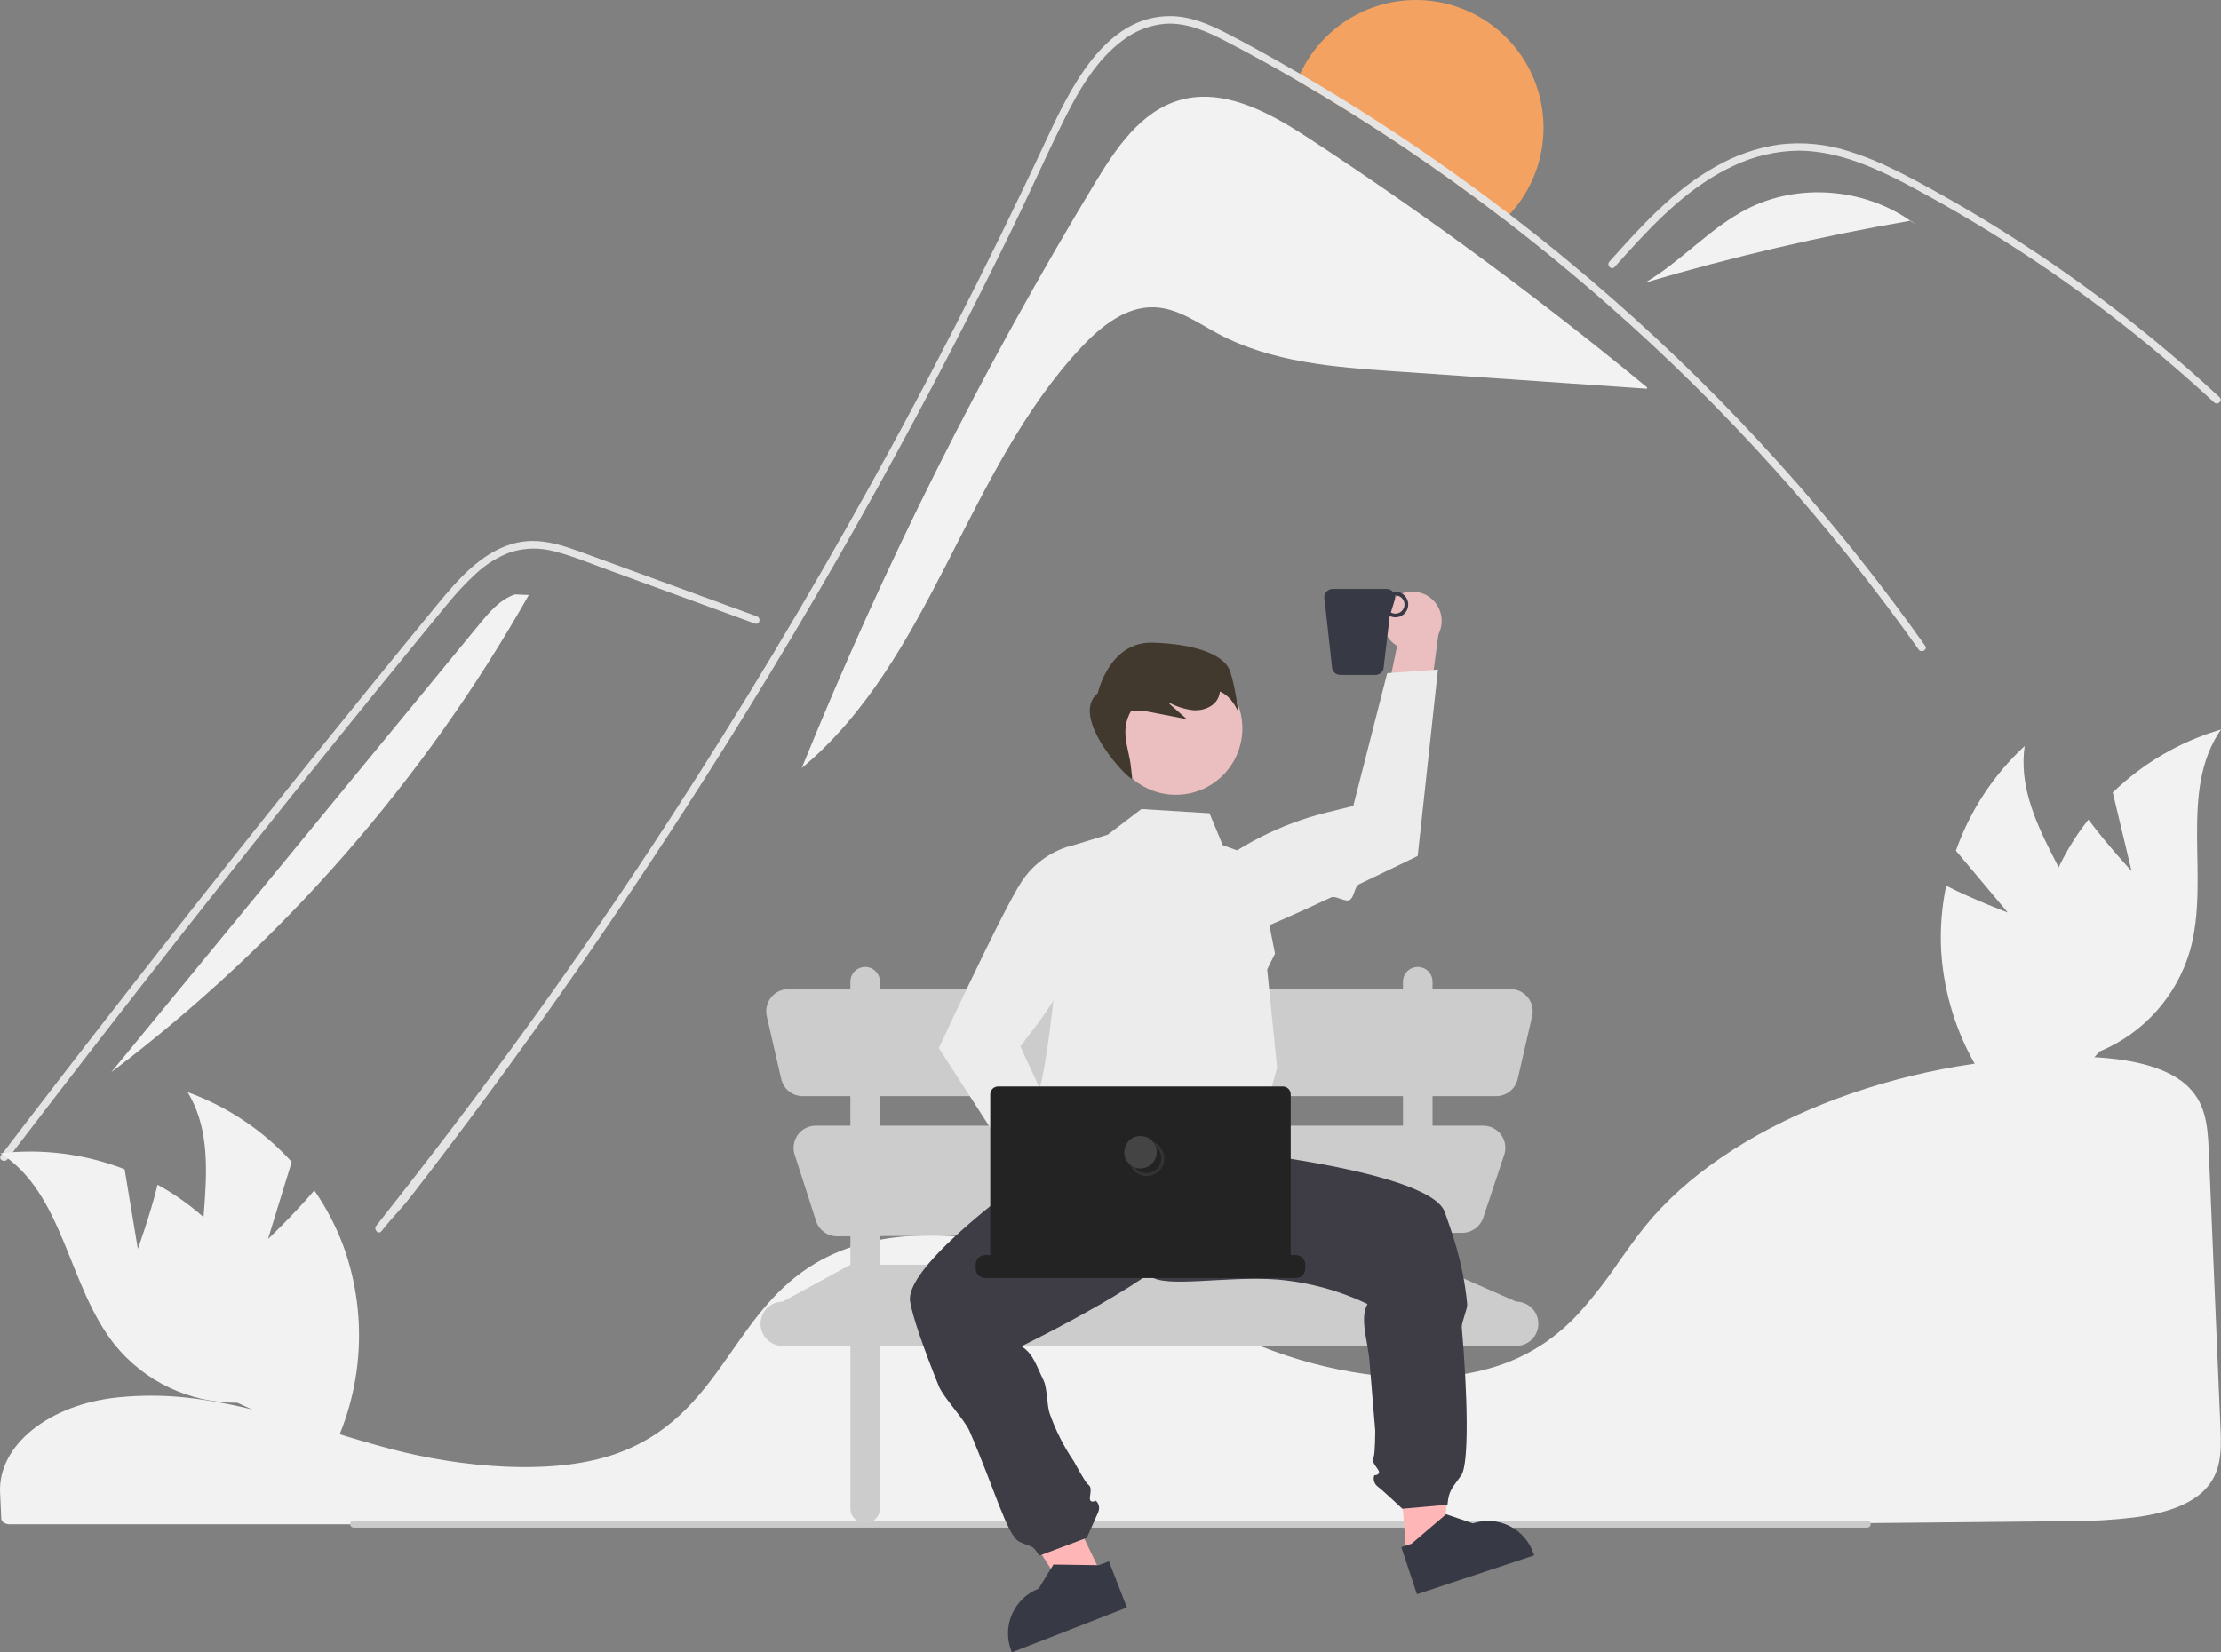 <svg width="555" height="413" viewBox="0 0 555 413" fill="none" xmlns="http://www.w3.org/2000/svg">
<rect x="0" y="0" width="555" height="413" fill="#808080" stroke="none"/>
<g clip-path="url(#clip0_15_35)">
<path d="M37.811 348.854C35.143 348.854 32.47 348.98 29.859 349.236L29.479 349.273C12.161 351.035 -0.505 361.26 0.016 373.058L0.116 375.191C0.183 376.539 0.253 377.989 0.312 379.598C0.343 380.391 1.283 381 2.453 381H428.42C458.453 380.79 488.376 380.526 517.355 380.214C522.794 380.227 528.228 379.903 533.627 379.244C541.68 378.146 547.269 375.971 550.716 372.594H550.718C555.004 368.406 555.139 363.132 554.88 357.173C554.352 345.142 553.828 332.502 553.305 319.901C552.844 308.795 552.384 297.719 551.925 287.115C551.641 280.822 551.009 275.267 546.142 271.022C540.866 266.431 531.243 264.104 517.542 264.104C517.376 264.104 517.212 264.103 517.044 264.104C474.104 264.28 431.558 281.279 411.173 306.403C408.826 309.296 406.639 312.393 404.523 315.389C401.431 319.988 398.018 324.363 394.31 328.482C392.25 330.702 389.992 332.729 387.563 334.537C387.397 334.669 387.208 334.81 387.008 334.944C386.549 335.287 386.07 335.619 385.603 335.914C382.902 337.715 380.018 339.225 376.999 340.418L376.697 340.534C376.47 340.628 376.224 340.721 375.978 340.807C374.238 341.449 372.464 341.995 370.664 342.442C362.894 344.413 354.058 344.886 344.404 343.845C335.487 342.852 326.721 340.796 318.293 337.719C309.353 334.467 300.985 330.411 292.892 326.489C289.338 324.766 285.661 322.984 281.989 321.296C281.299 320.979 280.62 320.668 279.931 320.358C275.447 318.345 271.381 316.683 267.502 315.277C257.972 311.796 248.002 309.67 237.881 308.961C227.202 308.288 217.791 309.557 209.916 312.726C207.729 313.604 205.614 314.653 203.591 315.863C194.263 321.44 188.513 329.67 182.953 337.629C176.036 347.529 168.884 357.767 154.761 363.074C138.464 369.203 114.676 366.657 97.847 362.228C92.555 360.836 87.271 359.234 82.16 357.684C80.095 357.058 78.03 356.436 75.963 355.819C71.9 354.612 68.576 353.686 65.5 352.906L64.528 352.657C63.986 352.521 63.445 352.386 62.893 352.257C59.24 351.374 55.838 350.679 52.488 350.132L51.696 349.999C50.107 349.758 48.621 349.558 47.163 349.389L46.581 349.323C43.669 349.008 40.741 348.851 37.811 348.854Z" fill="#F2F2F2"/>
<path d="M87.497 380.943C87.496 380.709 87.589 380.485 87.754 380.319C87.918 380.153 88.143 380.059 88.377 380.058H466.584C466.818 380.059 467.041 380.153 467.206 380.318C467.37 380.484 467.462 380.707 467.462 380.941C467.462 381.174 467.37 381.398 467.206 381.563C467.041 381.729 466.818 381.822 466.584 381.823H88.377C88.144 381.822 87.92 381.73 87.756 381.565C87.591 381.4 87.498 381.177 87.497 380.943Z" fill="#CACACA"/>
<path d="M385.712 31.901C385.725 39.94 382.69 47.685 377.219 53.574C376.804 54.026 376.366 54.464 375.922 54.886C359.436 42.196 342.145 30.587 324.159 20.131C324.382 19.568 324.619 19.012 324.878 18.463C327.939 11.874 333.157 6.527 339.669 3.306C346.181 0.085 353.597 -0.816 360.691 0.751C367.785 2.318 374.132 6.26 378.682 11.924C383.232 17.588 385.712 24.636 385.712 31.901Z" fill="#F4A261"/>
<path d="M411.586 96.831L411.556 97.165C390.574 95.719 369.595 94.272 348.617 92.821C333.461 91.776 317.778 90.59 304.385 83.415C299.301 80.695 294.35 77.063 288.584 76.811C281.432 76.492 275.191 81.496 270.285 86.714C241.283 117.607 232.886 164.844 200.349 191.98C220.87 141.371 245.37 92.469 273.62 45.732C278.838 37.097 285.026 27.877 294.713 25.06C303.955 22.37 313.412 26.298 321.921 31.338C323.744 32.42 325.523 33.554 327.242 34.681C340.354 43.264 353.25 52.176 365.931 61.416C381.503 72.749 396.721 84.554 411.586 96.831Z" fill="#F2F2F2"/>
<path d="M479.446 162.354C457.019 130.696 430.963 101.772 401.81 76.174C393.428 68.806 384.798 61.711 375.922 54.886C359.436 42.197 342.145 30.587 324.159 20.131C318.26 16.707 312.291 13.418 306.253 10.266C301.561 7.827 296.566 5.596 291.156 5.945C287.37 6.268 283.754 7.659 280.727 9.955C274.079 14.809 269.677 22.392 266.053 29.619C262.88 35.956 259.923 42.419 256.907 48.846C255.625 51.581 254.342 54.308 253.016 57.021C248.391 66.523 243.657 75.974 238.815 85.372C232.575 97.484 226.154 109.503 219.552 121.432C205.685 146.507 191.052 171.13 175.654 195.301C153.019 230.826 128.803 265.275 103.006 298.647C99.841 302.731 98.536 303.68 95.327 307.734C94.586 308.683 93.267 307.349 94.001 306.407C120.764 272.579 144.066 240.618 167.56 204.432C185.274 177.148 202.014 149.259 217.781 120.765C222.843 111.626 227.799 102.43 232.649 93.177C240.498 78.197 248.075 63.077 255.38 47.815C257.307 43.798 259.214 39.766 261.102 35.719C267.098 22.874 275.828 3.773 292.69 4.032C297.648 4.107 302.251 6.115 306.594 8.339C311.019 10.614 315.362 13.031 319.697 15.484C321.432 16.462 323.159 17.456 324.878 18.464C331.689 22.422 338.399 26.545 345.008 30.834C356.036 37.987 366.773 45.567 377.219 53.575C382.177 57.377 387.061 61.266 391.871 65.241C422.053 90.213 449.191 118.651 472.724 149.968C475.563 153.741 478.342 157.556 481.062 161.413C481.759 162.398 480.136 163.332 479.446 162.354Z" fill="#E4E4E4"/>
<path d="M403.479 66.74C404.459 65.647 405.433 64.555 406.419 63.463C414.195 54.862 422.539 46.362 433.217 41.431C438.308 39.006 443.867 37.718 449.506 37.655C455.334 37.674 461.032 39.203 466.418 41.344C468.964 42.361 471.455 43.516 473.907 44.745C476.709 46.156 479.462 47.66 482.201 49.177C487.344 52.023 492.42 54.994 497.429 58.089C507.396 64.249 517.05 70.88 526.393 77.98C531.236 81.662 535.979 85.466 540.622 89.389C544.941 93.034 549.172 96.777 553.316 100.617C554.202 101.435 555.525 100.112 554.639 99.294C553.547 98.277 552.442 97.266 551.337 96.267C548.217 93.446 545.047 90.679 541.826 87.966C535.954 83.011 529.929 78.246 523.753 73.674C514.148 66.559 504.213 59.926 493.947 53.777C488.817 50.706 483.616 47.764 478.345 44.951C476.753 44.103 475.143 43.273 473.514 42.486C469.818 40.622 465.978 39.059 462.031 37.811C456.44 36.002 450.524 35.421 444.688 36.108C439.052 36.927 433.623 38.806 428.686 41.644C418.202 47.504 410.07 56.566 402.156 65.41C401.357 66.309 402.674 67.638 403.479 66.74Z" fill="#E4E4E4"/>
<path d="M188.655 155.864L163.532 146.674L151.058 142.111C146.995 140.625 142.942 138.933 138.743 137.869C135.093 136.827 131.218 136.876 127.596 138.011C124.366 139.207 121.409 141.04 118.902 143.401C116.34 145.76 113.957 148.306 111.771 151.017C109.055 154.281 106.379 157.579 103.692 160.867C92.599 174.433 81.579 188.059 70.631 201.744C59.684 215.428 48.81 229.17 38.009 242.971C27.181 256.805 16.429 270.698 5.75 284.648C4.442 286.357 3.135 288.066 1.829 289.777C1.108 290.722 -0.519 289.79 0.213 288.832C10.97 274.742 21.802 260.709 32.709 246.734C43.643 232.726 54.653 218.777 65.738 204.887C76.823 190.998 87.982 177.169 99.217 163.4C102.016 159.97 104.819 156.543 107.628 153.121C109.996 150.233 112.338 147.315 114.937 144.628C119.706 139.695 125.664 135.336 132.796 135.218C136.989 135.148 141.048 136.479 144.944 137.889C149.144 139.408 153.334 140.956 157.529 142.491L182.828 151.745L189.153 154.058C190.275 154.469 189.79 156.279 188.655 155.864Z" fill="#E4E4E4"/>
<path d="M436.523 52.253C449.29 45.691 465.641 46.977 477.373 55.175C454.995 59.036 432.861 64.202 411.086 70.647C420.128 65.348 427.202 57.045 436.523 52.253Z" fill="#F2F2F2"/>
<path d="M477.499 55.152L479.956 57.15C479.125 56.451 478.261 55.795 477.373 55.175C477.415 55.168 477.457 55.16 477.499 55.152Z" fill="#F2F2F2"/>
<path d="M119.848 155.955C122.321 152.944 124.995 149.792 128.694 148.569L132.147 148.706C105.858 195.164 70.351 235.759 27.808 267.998C58.488 230.651 89.168 193.303 119.848 155.955Z" fill="#F2F2F2"/>
<path d="M378.885 325.347L357.972 316.12V308.188L365.425 308.146C366.582 308.139 367.707 307.771 368.644 307.092C369.58 306.413 370.28 305.458 370.646 304.36L375.882 288.652C376.159 287.82 376.235 286.933 376.103 286.066C375.97 285.199 375.634 284.376 375.121 283.664C374.608 282.952 373.933 282.373 373.153 281.973C372.372 281.573 371.507 281.365 370.63 281.365H357.972V273.983H373.863C375.115 273.983 376.331 273.558 377.311 272.778C378.291 271.998 378.977 270.908 379.258 269.687L382.864 254.001C383.05 253.19 383.051 252.347 382.867 251.535C382.683 250.724 382.318 249.964 381.799 249.313C381.281 248.661 380.622 248.135 379.872 247.774C379.123 247.412 378.301 247.225 377.468 247.225H357.972V245.379C357.972 244.4 357.583 243.462 356.891 242.769C356.199 242.077 355.26 241.688 354.282 241.688C353.303 241.688 352.364 242.077 351.672 242.769C350.98 243.462 350.591 244.4 350.591 245.379V247.225H219.883V245.379C219.883 244.4 219.494 243.462 218.802 242.769C218.11 242.077 217.171 241.688 216.192 241.688C215.213 241.688 214.275 242.077 213.582 242.769C212.89 243.462 212.502 244.4 212.502 245.379V247.225H197.003C196.171 247.225 195.349 247.412 194.599 247.774C193.85 248.135 193.191 248.661 192.673 249.313C192.154 249.964 191.789 250.724 191.605 251.535C191.421 252.347 191.422 253.19 191.608 254.001L195.214 269.687C195.495 270.908 196.181 271.998 197.161 272.778C198.141 273.558 199.356 273.983 200.609 273.983H212.502V281.365H203.842C202.969 281.365 202.109 281.571 201.331 281.967C200.554 282.362 199.881 282.936 199.367 283.642C198.853 284.347 198.514 285.164 198.376 286.025C198.237 286.887 198.305 287.769 198.573 288.599L203.917 305.185C204.277 306.305 204.986 307.281 205.939 307.971C206.892 308.661 208.04 309.03 209.217 309.023L212.502 309.005V316.12L195.586 325.347C194.859 325.347 194.14 325.49 193.468 325.769C192.796 326.047 192.186 326.455 191.672 326.969C191.158 327.483 190.75 328.093 190.472 328.765C190.194 329.437 190.051 330.156 190.051 330.883C190.051 332.352 190.634 333.76 191.672 334.798C192.71 335.836 194.118 336.42 195.586 336.42H212.502V377.019C212.502 377.998 212.89 378.937 213.582 379.629C214.275 380.321 215.213 380.71 216.192 380.71C217.171 380.71 218.11 380.321 218.802 379.629C219.494 378.937 219.883 377.998 219.883 377.019V336.42H350.591V377.019C350.591 377.998 350.98 378.937 351.672 379.629C352.364 380.321 353.303 380.71 354.282 380.71C355.26 380.71 356.199 380.321 356.891 379.629C357.583 378.937 357.972 377.998 357.972 377.019V336.42H378.885C380.354 336.42 381.762 335.836 382.8 334.798C383.838 333.76 384.421 332.352 384.421 330.883C384.421 330.156 384.278 329.437 384 328.765C383.722 328.093 383.314 327.483 382.8 326.969C382.286 326.455 381.676 326.047 381.004 325.769C380.332 325.49 379.612 325.347 378.885 325.347ZM219.883 273.983H350.591V281.365H219.883V273.983ZM219.883 316.12V308.963L350.591 308.229V316.12H219.883Z" fill="#CCCCCC"/>
<path d="M66.979 309.686L72.897 290.412C65.776 282.574 56.85 276.594 46.894 272.989C56.621 289.106 47.196 310.129 51.123 328.54C52.392 334.272 54.935 339.646 58.563 344.262C62.191 348.878 66.811 352.619 72.081 355.207L81.062 366.335C85.77 358.109 88.639 348.959 89.471 339.518C90.303 330.076 89.078 320.566 85.881 311.644C84.038 306.656 81.574 301.92 78.548 297.548C73.211 303.822 66.979 309.686 66.979 309.686Z" fill="#F2F2F2"/>
<path d="M34.438 312.149L31.139 292.258C21.271 288.419 10.615 287.047 0.096 288.261C15.989 298.348 16.929 321.369 28.654 336.095C32.347 340.66 37.019 344.335 42.325 346.849C47.63 349.362 53.434 350.65 59.305 350.615L72.305 356.57C72.851 347.108 71.338 337.639 67.873 328.817C64.407 319.996 59.069 312.03 52.229 305.47C48.355 301.828 44.038 298.688 39.379 296.124C37.401 304.12 34.438 312.149 34.438 312.149Z" fill="#F2F2F2"/>
<path d="M501.708 228.083L488.762 212.625C492.276 202.636 498.175 193.655 505.947 186.463C503.25 205.094 520.107 220.799 523.645 239.288C524.704 245.063 524.45 251.003 522.902 256.666C521.354 262.33 518.552 267.572 514.702 272.006L510.754 285.75C503.219 280.001 497.019 272.688 492.582 264.312C488.145 255.937 485.576 246.699 485.053 237.235C484.812 231.923 485.241 226.602 486.33 221.397C493.686 225.103 501.708 228.083 501.708 228.083Z" fill="#F2F2F2"/>
<path d="M532.646 217.7L527.953 198.091C535.552 190.718 544.837 185.311 555 182.34C544.278 197.812 552.362 219.387 547.283 237.514C545.656 243.155 542.78 248.358 538.869 252.737C534.958 257.116 530.112 260.558 524.689 262.809L515.026 273.35C510.845 264.844 508.558 255.532 508.321 246.057C508.085 236.582 509.906 227.168 513.658 218.464C515.811 213.602 518.568 209.03 521.864 204.857C526.795 211.455 532.646 217.7 532.646 217.7Z" fill="#F2F2F2"/>
<path d="M277.094 397.319L268.59 401.422L248.72 370.572L261.27 364.517L277.094 397.319Z" fill="#FFB6B6"/>
<path d="M278.053 273.151L270.495 284.555C270.495 284.555 225.555 314.317 227.431 325.389C228.087 329.261 230.939 337.408 234.607 346.487C235.734 349.276 241.03 354.821 242.271 357.69C248.538 372.173 251.658 383.761 254.668 385.312C258.01 387.044 257.668 385.67 259.716 388.829L271.574 384.382C271.574 384.382 273.421 380.235 274.339 378.182C275.256 376.128 273.817 375.106 273.817 375.106C273.817 375.106 272.077 376.034 272.379 374.085C272.681 372.135 272.577 371.52 271.858 371.009C271.139 370.498 268.355 365.275 268.355 365.275C265.815 361.546 263.774 357.501 262.283 353.243C261.621 351.374 261.687 346.897 260.8 345.089C258.932 341.282 258.271 338.472 255.253 336.492C255.253 336.492 293.25 318.03 296.815 309.201C300.381 300.371 296.712 271.254 296.712 271.254L278.053 273.151Z" fill="#3E3D46"/>
<path d="M281.603 401.8L252.848 413L252.706 412.636C251.55 409.668 251.621 406.361 252.902 403.445C254.183 400.528 256.571 398.24 259.539 397.084L259.54 397.084L263.24 391.053L274.592 391.221L277.102 390.243L281.603 401.8Z" fill="#373945"/>
<path d="M348.686 352.405L362.58 351.353L360.849 388.009L351.434 388.721L348.686 352.405Z" fill="#FFB6B6"/>
<path d="M272.332 283.236C269.137 269.167 278.14 311.118 287.479 318.961C291.15 322.046 306.521 318.853 319.246 319.826C327.043 320.491 334.656 322.559 341.718 325.931C339.688 329.63 341.812 335.151 342.207 340.115C342.927 349.17 343.653 357.497 343.653 357.497C343.653 357.497 343.646 363.415 343.25 364.204C342.855 364.993 343.051 365.585 344.233 367.164C345.415 368.744 343.442 368.742 343.442 368.742C343.442 368.742 342.651 370.319 344.425 371.702C346.198 373.085 350.409 377.113 350.409 377.113L361.702 376.11C362.028 372.359 363.002 371.866 365.141 368.767C367.176 365.835 366.71 348.24 365.276 331.724C365.179 330.605 366.74 327.083 366.634 325.979C365.575 314.897 362.453 307.216 361.077 303.07C360.127 300.209 355.566 297.742 349.402 295.663C348.461 295.346 347.483 295.038 346.475 294.739C329.476 289.696 303.889 287.219 303.889 287.219L289.898 274.774L272.332 283.236Z" fill="#3E3D46"/>
<path d="M350.168 386.709L352.725 385.86L361.358 378.487L368.055 380.769L368.056 380.769C371.079 379.765 374.377 380.004 377.225 381.432C380.072 382.86 382.236 385.361 383.24 388.384L383.363 388.755L354.076 398.48L350.168 386.709Z" fill="#373945"/>
<path d="M285.226 202.225L276.821 208.625L266.685 211.74C266.685 211.74 262.495 270.687 258.719 274.463C254.943 278.239 258.348 278.341 257.59 283.246C256.831 288.151 254.987 298.206 254.987 298.206C280.473 311.698 302.445 312.06 320.094 296.272C320.32 295.296 320.205 294.271 319.769 293.369C319.333 292.466 318.601 291.74 317.695 291.31C314.411 289.567 320.723 281.432 318.039 280.071C315.355 278.711 319.13 266.911 319.13 266.911L316.653 242.292L318.61 238.356L313.835 214.276L305.549 211.249L302.239 203.274L285.226 202.225Z" fill="#ECECEC"/>
<path d="M293.83 198.663C303.011 198.663 310.454 191.219 310.454 182.037C310.454 172.855 303.011 165.411 293.83 165.411C284.648 165.411 277.205 172.855 277.205 182.037C277.205 191.219 284.648 198.663 293.83 198.663Z" fill="#EBBFBF"/>
<path d="M279.961 306.993C279.998 305.929 279.802 304.869 279.386 303.888C278.97 302.908 278.344 302.03 277.552 301.318C276.76 300.606 275.821 300.076 274.802 299.765C273.783 299.455 272.709 299.372 271.654 299.522L259.809 276.497L253.21 288.223L265.47 308.29C265.839 310.045 266.839 311.603 268.281 312.67C269.722 313.737 271.505 314.238 273.291 314.078C275.077 313.918 276.743 313.109 277.972 311.803C279.201 310.497 279.909 308.786 279.961 306.993H279.961Z" fill="#FFB6B6"/>
<path d="M260.013 301.361L234.607 261.983L234.691 261.801C234.787 261.594 240.54 249.168 246.114 237.786C246.973 236.034 247.827 234.306 248.656 232.651C249.013 231.937 249.366 231.238 249.713 230.553C252.054 225.937 254.1 222.122 255.321 220.31C258.022 216.212 262.043 213.161 266.716 211.664L266.834 211.634L266.946 211.681C269.232 212.646 271.121 214.361 272.302 216.543C273.482 218.726 273.884 221.245 273.441 223.687C271.237 235.463 266.326 246.565 259.097 256.118L254.978 261.547L269.291 292.667L260.013 301.361Z" fill="#ECECEC"/>
<path d="M326.173 316.043V317.101C326.173 317.721 325.927 318.315 325.489 318.753C325.051 319.191 324.457 319.437 323.837 319.437H246.147C245.528 319.437 244.934 319.191 244.496 318.753C244.058 318.315 243.812 317.721 243.812 317.101V316.043C243.812 315.424 244.058 314.83 244.496 314.392C244.934 313.954 245.528 313.708 246.147 313.707H247.527C247.478 313.537 247.453 313.36 247.452 313.183V273.528C247.452 273.009 247.658 272.51 248.026 272.143C248.393 271.776 248.891 271.569 249.411 271.569H320.574C321.094 271.569 321.592 271.776 321.959 272.143C322.326 272.51 322.533 273.009 322.533 273.528V313.183C322.533 313.36 322.508 313.537 322.458 313.707H323.837C324.457 313.708 325.051 313.954 325.489 314.392C325.927 314.83 326.173 315.424 326.173 316.043Z" fill="#232323"/>
<path d="M286.523 293.973C285.645 293.973 284.787 293.713 284.056 293.225C283.326 292.737 282.757 292.044 282.421 291.232C282.085 290.421 281.997 289.528 282.168 288.667C282.34 287.806 282.763 287.014 283.383 286.393C284.004 285.772 284.796 285.349 285.657 285.178C286.518 285.007 287.411 285.095 288.222 285.431C289.034 285.767 289.727 286.336 290.215 287.066C290.703 287.796 290.963 288.655 290.963 289.533C290.962 290.71 290.494 291.839 289.661 292.671C288.829 293.504 287.7 293.972 286.523 293.973ZM286.523 285.858C285.796 285.858 285.086 286.074 284.482 286.478C283.877 286.881 283.406 287.455 283.128 288.127C282.85 288.798 282.777 289.537 282.919 290.25C283.061 290.963 283.411 291.618 283.925 292.132C284.439 292.646 285.093 292.996 285.806 293.137C286.519 293.279 287.258 293.207 287.929 292.928C288.601 292.65 289.175 292.179 289.579 291.575C289.982 290.97 290.198 290.26 290.198 289.533C290.197 288.559 289.809 287.625 289.12 286.936C288.431 286.247 287.497 285.859 286.523 285.858Z" fill="#333333"/>
<path d="M284.993 292.06C287.233 292.06 289.05 290.243 289.05 288.002C289.05 285.761 287.233 283.945 284.993 283.945C282.752 283.945 280.935 285.761 280.935 288.002C280.935 290.243 282.752 292.06 284.993 292.06Z" fill="#444444"/>
<path d="M347.375 150.418C346.676 151.221 346.161 152.168 345.867 153.192C345.573 154.216 345.507 155.291 345.673 156.343C345.84 157.396 346.235 158.398 346.832 159.281C347.428 160.164 348.21 160.905 349.124 161.453L343.828 186.798L356.337 181.845L359.449 158.536C360.267 156.94 360.471 155.1 360.023 153.363C359.575 151.627 358.506 150.115 357.018 149.114C355.529 148.113 353.726 147.693 351.949 147.934C350.172 148.174 348.545 149.058 347.376 150.418L347.375 150.418Z" fill="#EBBFBF"/>
<path d="M359.325 167.355L354.266 213.945L354.087 214.033C353.939 214.105 347.53 217.249 339.663 220.993C338.336 221.625 338.526 224.36 337.139 225.014C336.184 225.465 333.661 223.83 332.695 224.282C324.096 228.304 315.401 232.214 311.936 233.274C307.257 234.756 302.213 234.594 297.64 232.813L297.529 232.763L297.472 232.656C296.303 230.467 295.916 227.945 296.373 225.506C296.83 223.067 298.104 220.857 299.986 219.239C309.113 211.479 319.918 205.946 331.549 203.078L338.167 201.454L346.643 168.266L359.325 167.355Z" fill="#ECECEC"/>
<path d="M331.001 149.933L332.905 167.21C333.037 167.641 333.304 168.018 333.667 168.286C334.03 168.554 334.469 168.699 334.92 168.699H343.695C344.146 168.699 344.585 168.554 344.948 168.286C345.311 168.018 345.578 167.641 345.711 167.21L347.287 153.968C347.742 154.191 348.244 154.303 348.751 154.295C349.257 154.286 349.755 154.157 350.202 153.919C350.65 153.681 351.034 153.34 351.324 152.924C351.614 152.508 351.801 152.029 351.87 151.527C351.939 151.025 351.887 150.514 351.72 150.035C351.553 149.557 351.274 149.125 350.908 148.775C350.541 148.425 350.096 148.167 349.61 148.023C349.125 147.878 348.611 147.851 348.113 147.943C347.916 147.711 347.671 147.524 347.395 147.397C347.118 147.269 346.818 147.203 346.513 147.204H333.017C332.687 147.204 332.361 147.281 332.067 147.43C331.772 147.578 331.516 147.794 331.32 148.06C331.124 148.325 330.993 148.633 330.938 148.958C330.882 149.284 330.904 149.617 331.001 149.933ZM347.563 153.072L348.528 149.933C348.64 149.571 348.651 149.185 348.56 148.817C348.602 148.814 348.641 148.804 348.682 148.804C349.289 148.804 349.87 149.045 350.299 149.474C350.728 149.903 350.969 150.485 350.969 151.091C350.969 151.698 350.728 152.279 350.299 152.708C349.87 153.137 349.289 153.378 348.682 153.378C348.289 153.375 347.903 153.27 347.563 153.072Z" fill="#373945"/>
<path d="M307.371 167.754C306.004 163.776 299.198 161.017 288.164 160.634C277.131 160.25 274.333 173.253 274.333 173.253C266.967 179.229 282.198 195.226 282.934 194.65L282.603 191.645C282.055 186.666 279.723 182.782 282.688 177.593L285.535 177.626C289.212 178.333 292.888 179.04 296.565 179.747L292.212 175.914L292.335 175.724C294.186 176.689 296.201 177.301 298.276 177.529C300.616 177.666 303.173 176.735 304.294 174.677C304.593 174.111 304.776 173.491 304.832 172.853C307.986 174.114 309.429 178.003 309.429 178.003C309.429 178.003 308.738 171.732 307.371 167.754Z" fill="#41382E"/>
</g>
<defs>
<clipPath id="clip0_15_35">
<rect width="555" height="413" fill="white"/>
</clipPath>
</defs>
</svg>
